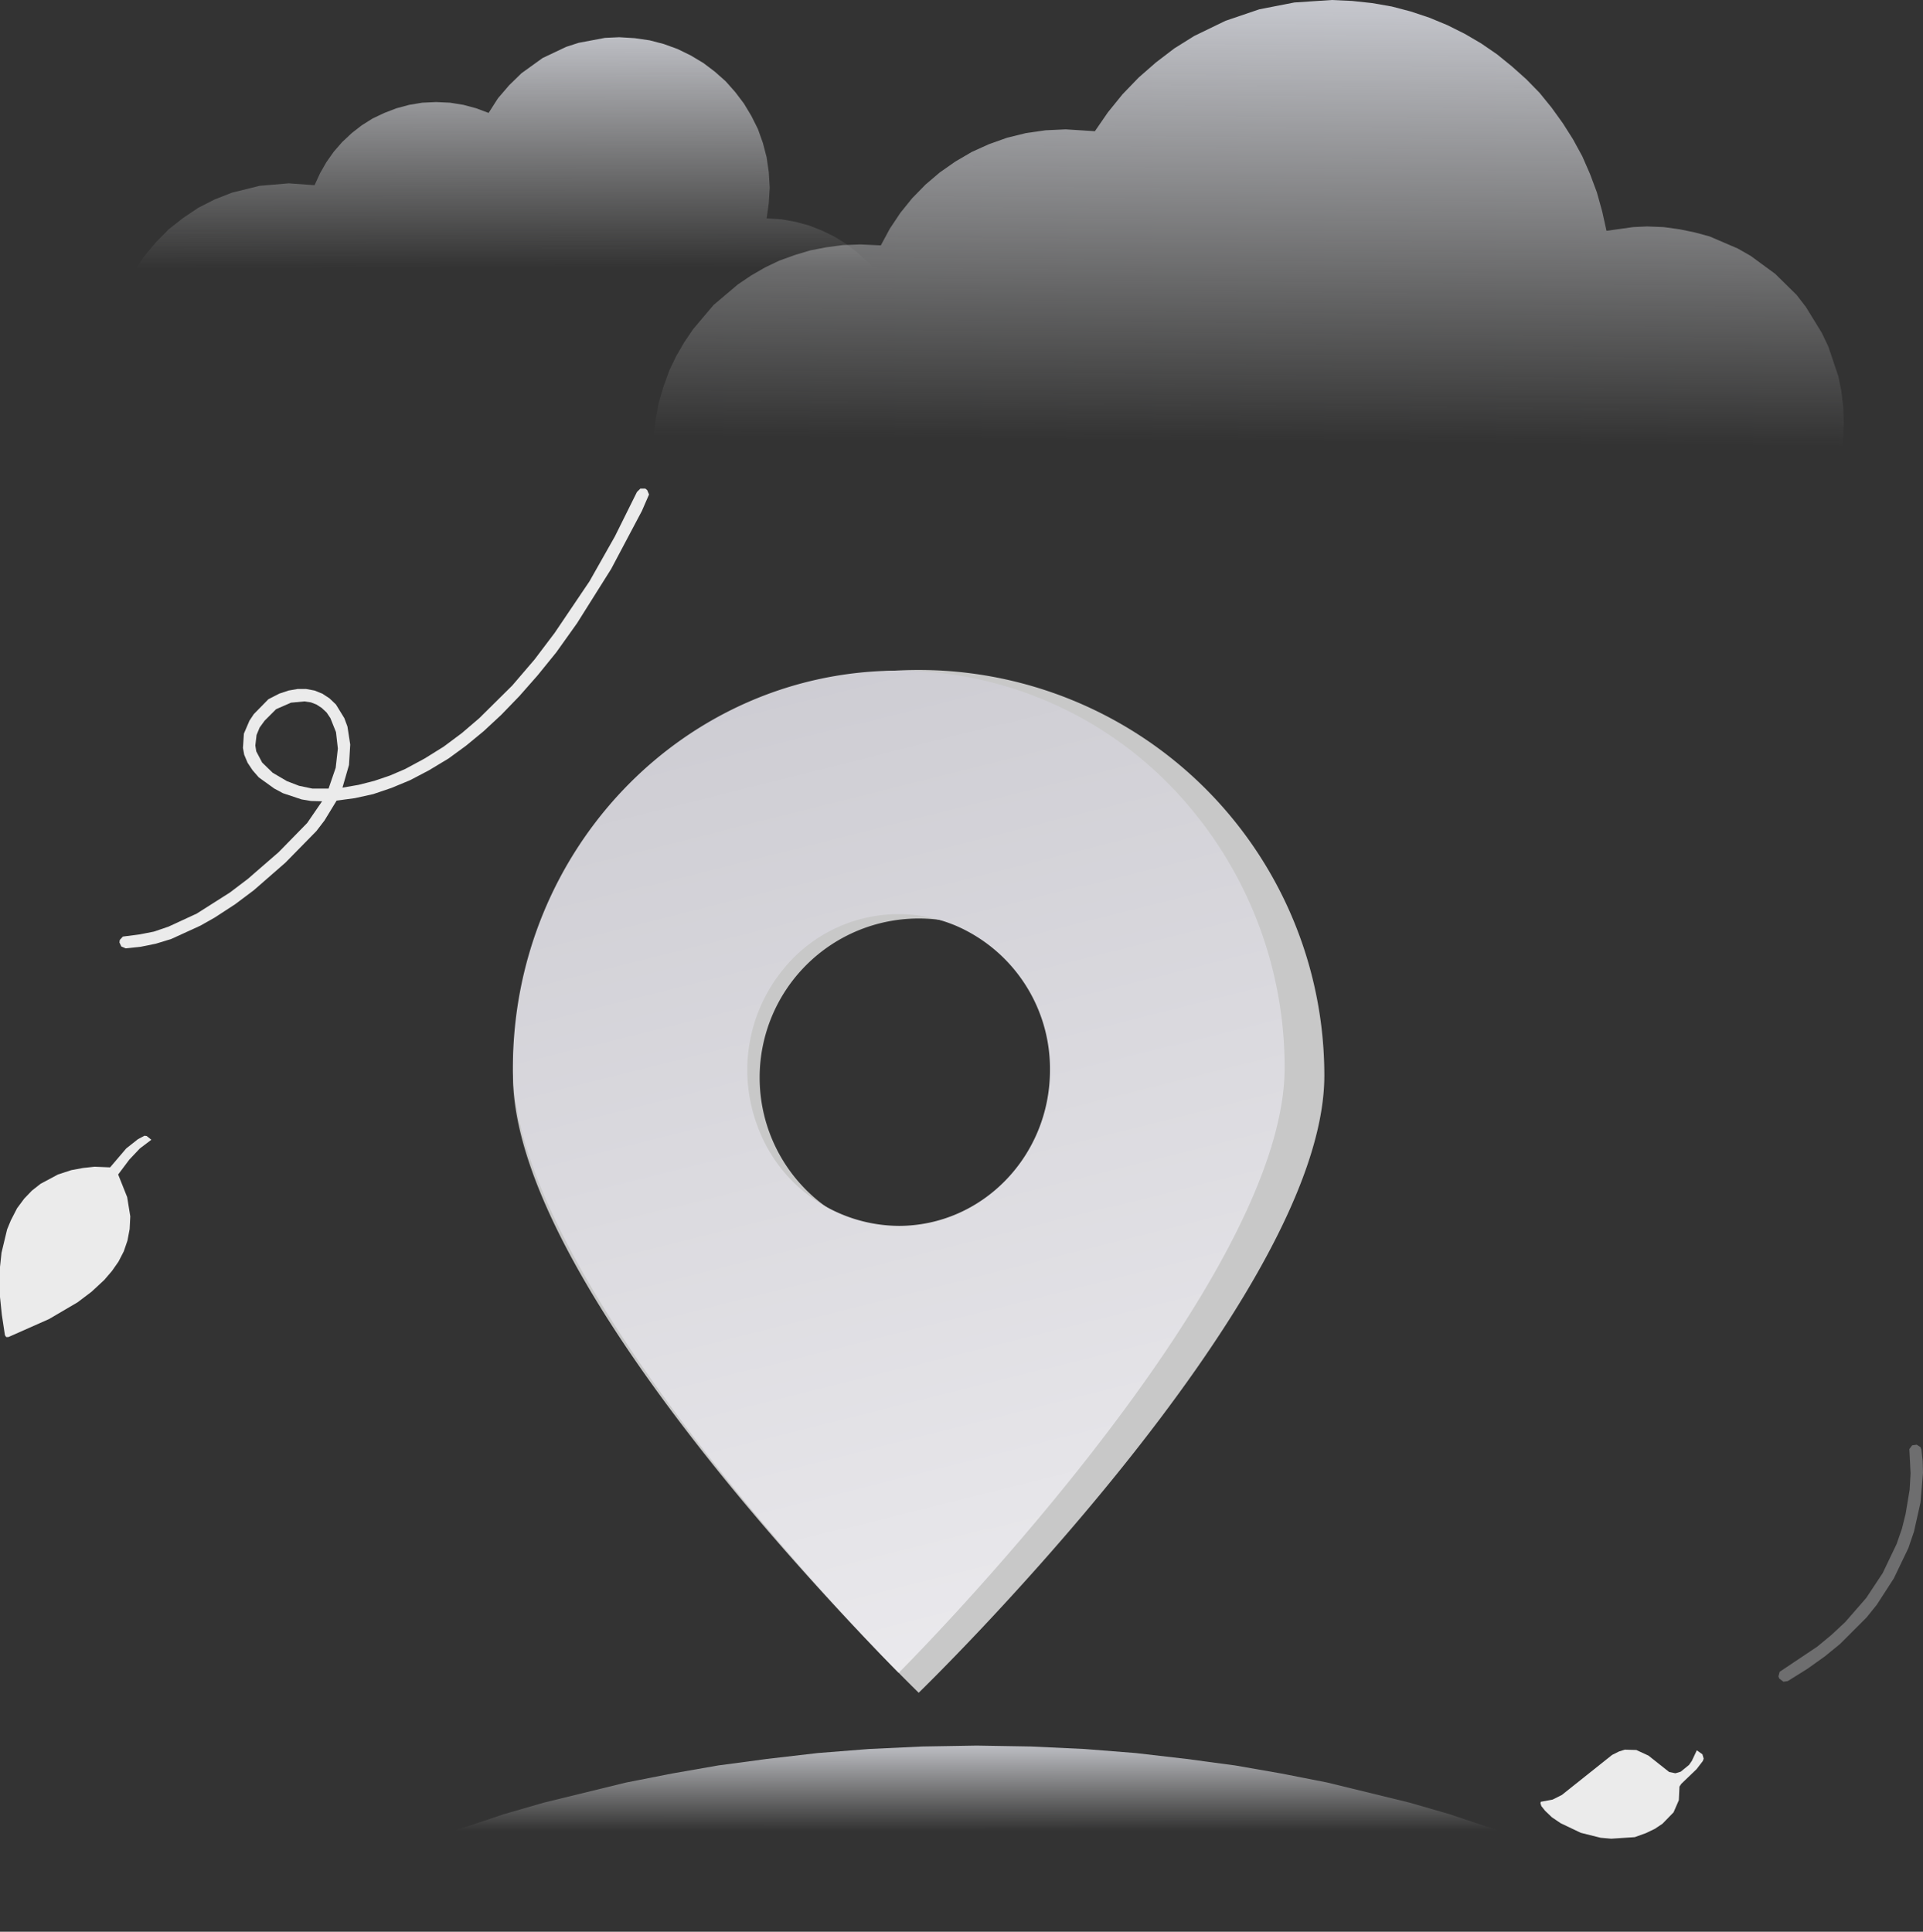 <svg xmlns="http://www.w3.org/2000/svg" xmlns:xlink="http://www.w3.org/1999/xlink" width="298.603" height="300" viewBox="0 0 298.603 300"><rect x="0" y="0" width="298.603" height="300" fill="#333333" stroke="none"/><defs><style>.a{fill:url(#a);}.b{fill:url(#c);}.c{fill:url(#d);}.d{fill:url(#e);}.e{opacity:0.4;fill:url(#f);}.f{fill:url(#g);}.g{fill:#c8c8c8;}.h{fill:url(#h);}</style><linearGradient id="a" x1="0.513" y1="-0.132" x2="0.515" y2="0.457" gradientUnits="objectBoundingBox"><stop offset="0" stop-color="#f0eff2"/><stop offset="0.01" stop-color="#e2e4ed"/><stop offset="1" stop-color="#e4e4e4" stop-opacity="0"/></linearGradient><linearGradient id="c" x1="0.513" y1="-0.132" x2="0.5" y2="0.669" xlink:href="#a"/><linearGradient id="d" x1="235.687" y1="431.328" x2="406.37" y2="431.328" gradientUnits="objectBoundingBox"><stop offset="0" stop-color="#ebebeb"/><stop offset="1" stop-color="#c5c5c7"/></linearGradient><linearGradient id="e" x1="-881.961" y1="1749.89" x2="-953.552" y2="1739.67" xlink:href="#d"/><linearGradient id="f" x1="1000.06" y1="198.227" x2="975.52" y2="182.596" xlink:href="#d"/><linearGradient id="g" x1="720.002" y1="763.675" x2="720.002" y2="792.518" xlink:href="#d"/><linearGradient id="h" x1="0.893" y1="1.144" x2="0.611" y2="-0.319" gradientUnits="objectBoundingBox"><stop offset="0" stop-color="#f0eff2"/><stop offset="1" stop-color="#c6c5cc"/></linearGradient></defs><g transform="translate(0.001 0.001)"><path class="a" d="M503.864,791.406l-.1-.771-.482-.915-.819-1.108-1.445-1.349-1.927-1.494-2.65-1.686-3.517-1.927-7.757-3.565-4.914-1.927-10.5-3.517-6.167-1.783-12.815-3.132-7.13-1.4-7.178-1.253-7.564-1.012-7.9-.915-7.949-.626-8.238-.386-8.479-.144-8.479.144-8.238.386-7.949.626-7.9.915-7.564,1.012-7.178,1.253-7.13,1.4-12.815,3.132-6.167,1.783-10.5,3.517-4.914,1.927-7.757,3.565-3.517,1.927-2.65,1.686-1.927,1.494-1.445,1.349-.819,1.108-.434.915-.145.771Z" transform="translate(-244.671 -491.408)"/><g transform="translate(17.006 -0.001)"><path class="a" d="M356.6,262.386l-.145-2.313-.337-2.216-.53-2.072-.723-2.072-.964-1.927-1.06-1.831-1.253-1.734-1.445-1.59-1.59-1.445-1.686-1.3-1.783-1.108-1.975-.964-1.975-.771-2.12-.578-2.168-.385-2.312-.145.337-2.361.144-2.409-.144-2.409-.337-2.312-.578-2.216-.771-2.168-1.012-2.023-1.156-1.927-1.349-1.783-1.493-1.686-1.686-1.493-1.783-1.349-1.927-1.156-2.072-1.012-2.12-.771-2.216-.578-2.313-.337-2.409-.145-2.216.1-4.1.771-1.927.626-3.661,1.734-3.276,2.361-1.927,1.879-1.734,2.023-1.445,2.264-1.927-.723-1.975-.53-2.072-.337-2.168-.1-2.168.1-2.023.337-1.975.53-1.879.723-1.831.867-1.686,1.06-1.542,1.2-1.494,1.4-1.3,1.493-1.156,1.638-.964,1.686-.867,1.879-4-.289-4.529.385-4.288,1.06-2.7,1.06-2.553,1.3-2.361,1.59-2.264,1.783-1.975,2.023-1.831,2.216-1.542,2.409-1.349,2.553-1.06,2.7-1.06,4.24-.241,2.264-.1,2.313.1,2.313.241,2.216,1.06,4.288,1.06,2.7,1.349,2.553,1.542,2.409,1.831,2.216,1.975,2.023,2.264,1.783,2.361,1.59,2.553,1.3,2.7,1.06,2.12.626,4.384.723,2.313.1,4.625-.385,4.336-1.108,2.746-1.06,2.6-1.4,2.409-1.59H331.7l2.409.145,2.409-.145,4.143-.867,1.927-.674,3.613-1.831,3.18-2.457,2.7-2.987,2.12-3.421,1.493-3.854.482-1.975.289-2.12Z" transform="translate(-232.5 -206.019)"/><path class="b" d="M592.6,265.514l-.1-2.505-.289-2.457-.482-2.361-1.542-4.577-1.012-2.12-2.457-4-1.445-1.879-3.324-3.276-3.806-2.794-2.023-1.156-4.384-1.879-2.313-.626-2.361-.482-2.457-.337-2.553-.1-2.168.1-4.143.578-.674-3.035-.819-2.939-1.06-2.842-1.2-2.746-1.445-2.65-1.59-2.505-1.734-2.409-1.879-2.313-2.072-2.12-2.216-1.975-2.312-1.879-2.457-1.686-2.553-1.494-2.7-1.349-2.794-1.156-2.891-.964-2.939-.771-3.035-.53-3.132-.337-3.18-.145-5.781.385-5.444,1.06-5.251,1.783-4.866,2.361-3.083,1.927-2.842,2.168-2.7,2.361-2.505,2.6-2.264,2.794-2.023,2.939-4.529-.289-3.132.145-3.035.434-2.939.723-2.842,1.012-2.65,1.2-2.553,1.493-2.409,1.686L450,228.465l-2.072,2.12L446.1,232.85l-1.638,2.457-1.4,2.6-3.18-.145-2.7.1-2.553.337-2.505.482-2.409.723-2.409.867-2.216,1.06-2.168,1.253-2.072,1.4-3.758,3.18-3.18,3.758-1.4,2.072-1.253,2.168-1.06,2.216-.867,2.409-.723,2.409-.482,2.505-.337,2.553-.1,2.7.1,2.65.337,2.6.482,2.505.723,2.409,1.927,4.625,1.253,2.168,2.939,4,3.469,3.469,1.927,1.542,2.072,1.4,2.168,1.2,2.216,1.06,2.409.915,2.409.674,2.505.53,2.553.289,2.7.145,2.7-.145,2.553-.289,2.505-.53,2.457-.723,2.361-.867,2.264-1.108,2.168-1.2,2.072-1.4H558.3l3.758.241,3.9-.241,2.794-.53,2.7-.723,2.553-.964,2.457-1.156,2.361-1.4,2.168-1.59,2.023-1.734,1.927-1.975,1.686-2.072,1.493-2.264,1.349-2.361,1.108-2.553.867-2.6.626-2.7.385-2.794Z" transform="translate(-323.293 -199.8)"/></g><g transform="translate(18.547 75.878)"><path class="c" d="M236.664,428.7l-.674-.289-.289-.626.048-.385.482-.53,2.6-.337,2.216-.434,2.264-.771L247.7,423.3l5.155-3.276,2.794-2.12,4.77-4.143,4.432-4.529,2.313-3.372-1.734-.048-1.445-.241-2.891-.964-1.349-.723-2.409-1.734-.964-1.108-.771-1.156-.53-1.253-.193-1.06.145-2.216.867-2.023.674-1.012,2.264-2.312,1.686-.867,1.445-.482,1.4-.241H264.7l1.3.241,1.2.482,1.108.723,1.012.964,1.3,2.12.482,1.3.434,2.794-.193,3.18-1.012,3.517,2.505-.434,2.457-.626,2.409-.819,2.361-1.012,3.035-1.638,2.939-1.831,2.842-2.12,2.7-2.312,5.107-5.059,3.469-4.047,3.132-4.143,5.4-8,3.951-6.986,3.421-6.889.53-.53h.771l.289.241.289.675-1.108,2.553-4.77,9.009-5.3,8.431-3.228,4.529-2.891,3.565-2.842,3.228-2.794,2.891-2.746,2.553-2.746,2.264-2.7,1.975-3.035,1.831-2.939,1.542-2.891,1.2-2.842.964-2.842.626-2.842.385-1.879,3.083-1.253,1.638-4.818,4.914-4.914,4.288-2.891,2.168-3.18,2.072-2.216,1.253-4.529,2.072-2.361.723-2.361.482Zm29-24.811h2.505l1.108-3.228.337-2.987-.289-2.553-.867-2.168-.578-.867-.771-.723-.819-.53-.867-.337-1.012-.145-2.072.193-2.312,1.012-1.783,1.783-.771,1.06-.482,1.156-.193,1.638.145.915.915,1.734,1.638,1.59,2.216,1.3,1.879.723Z" transform="translate(-235.7 -357.3)"/></g><path class="d" d="M198.5,597.167l6.311-2.794,4.432-2.6,2.168-1.638,1.975-1.831,1.2-1.4,1.012-1.445.819-1.59.578-1.686.337-1.783.1-1.975-.482-2.987-1.4-3.517,1.734-2.313,1.638-1.734,1.783-1.349-.723-.578-.337-.048-1.012.53-1.831,1.445-2.505,2.939-2.409-.1-1.783.193-1.831.337-2.072.675-2.7,1.445-1.349,1.06-1.2,1.253-1.108,1.494-.964,1.879-.578,1.4-.867,3.613-.241,2.264V590.9l.289,2.794.482,3.18.193.289Z" transform="translate(-197.201 -389.524)"/><g transform="translate(276.151 224.36)"><path class="e" d="M771.171,702.307l-.626-.482-.145-.337.193-.723,5.829-3.9,2.216-1.831,2.12-1.975,3.276-3.758,2.553-3.854,2.168-4.529.819-2.361.578-2.312.626-3.758.145-2.553-.193-3.758.434-.578.723-.1.578.385.144.385.193,1.782.048,1.831-.385,4.577-1.012,4.529-.867,2.553-2.264,4.721-2.65,4.1-1.59,1.975-4.1,4.1-2.361,1.927-2.7,1.927-3.083,1.927Z" transform="translate(-770.4 -665.5)"/></g><path class="f" d="M717.981,763.9l-.771,1.638-.434.626-1.3,1.06-.819.241-.964-.193-3.228-2.553-1.879-.867L706.8,763.8l-.915.289-1.06.53-7.8,6.215-1.445.723-1.831.337-.048.241.144.434.578.723,1.06,1.012,1.349.915,3.131,1.493,3.083.771,1.638.144,3.661-.241,1.734-.626,1.4-.674,1.156-.771,1.734-1.783.819-1.879.1-2.12.289-.434,2.361-2.264.964-1.253.144-.385-.193-.674Z" transform="translate(-454.501 -492.081)"/><g transform="translate(-103.184 38.372)"><path class="g" d="M199.605,65.67a62.977,62.977,0,0,0-63,62.986c0,34.789,63,95.852,63,95.852s62.986-61.062,62.986-95.852A62.981,62.981,0,0,0,199.605,65.67Zm0,88a24.7,24.7,0,1,1,24.7-24.706A24.7,24.7,0,0,1,199.605,153.669Z" transform="translate(46.235)"/><path class="h" d="M200.961,65.67c-33.091,0-59.911,27.629-59.911,61.718s59.911,93.922,59.911,93.922,59.92-59.833,59.92-93.922a62.679,62.679,0,0,0-17.55-43.648A59.068,59.068,0,0,0,200.961,65.67Zm0,86.228a23.5,23.5,0,0,1-21.718-14.941,24.739,24.739,0,0,1,5.092-26.385,22.978,22.978,0,0,1,25.6-5.246,24.208,24.208,0,0,1,14.513,22.363C224.452,141.056,213.937,151.888,200.961,151.9Z" transform="translate(41.776 0.106)"/></g></g></svg>